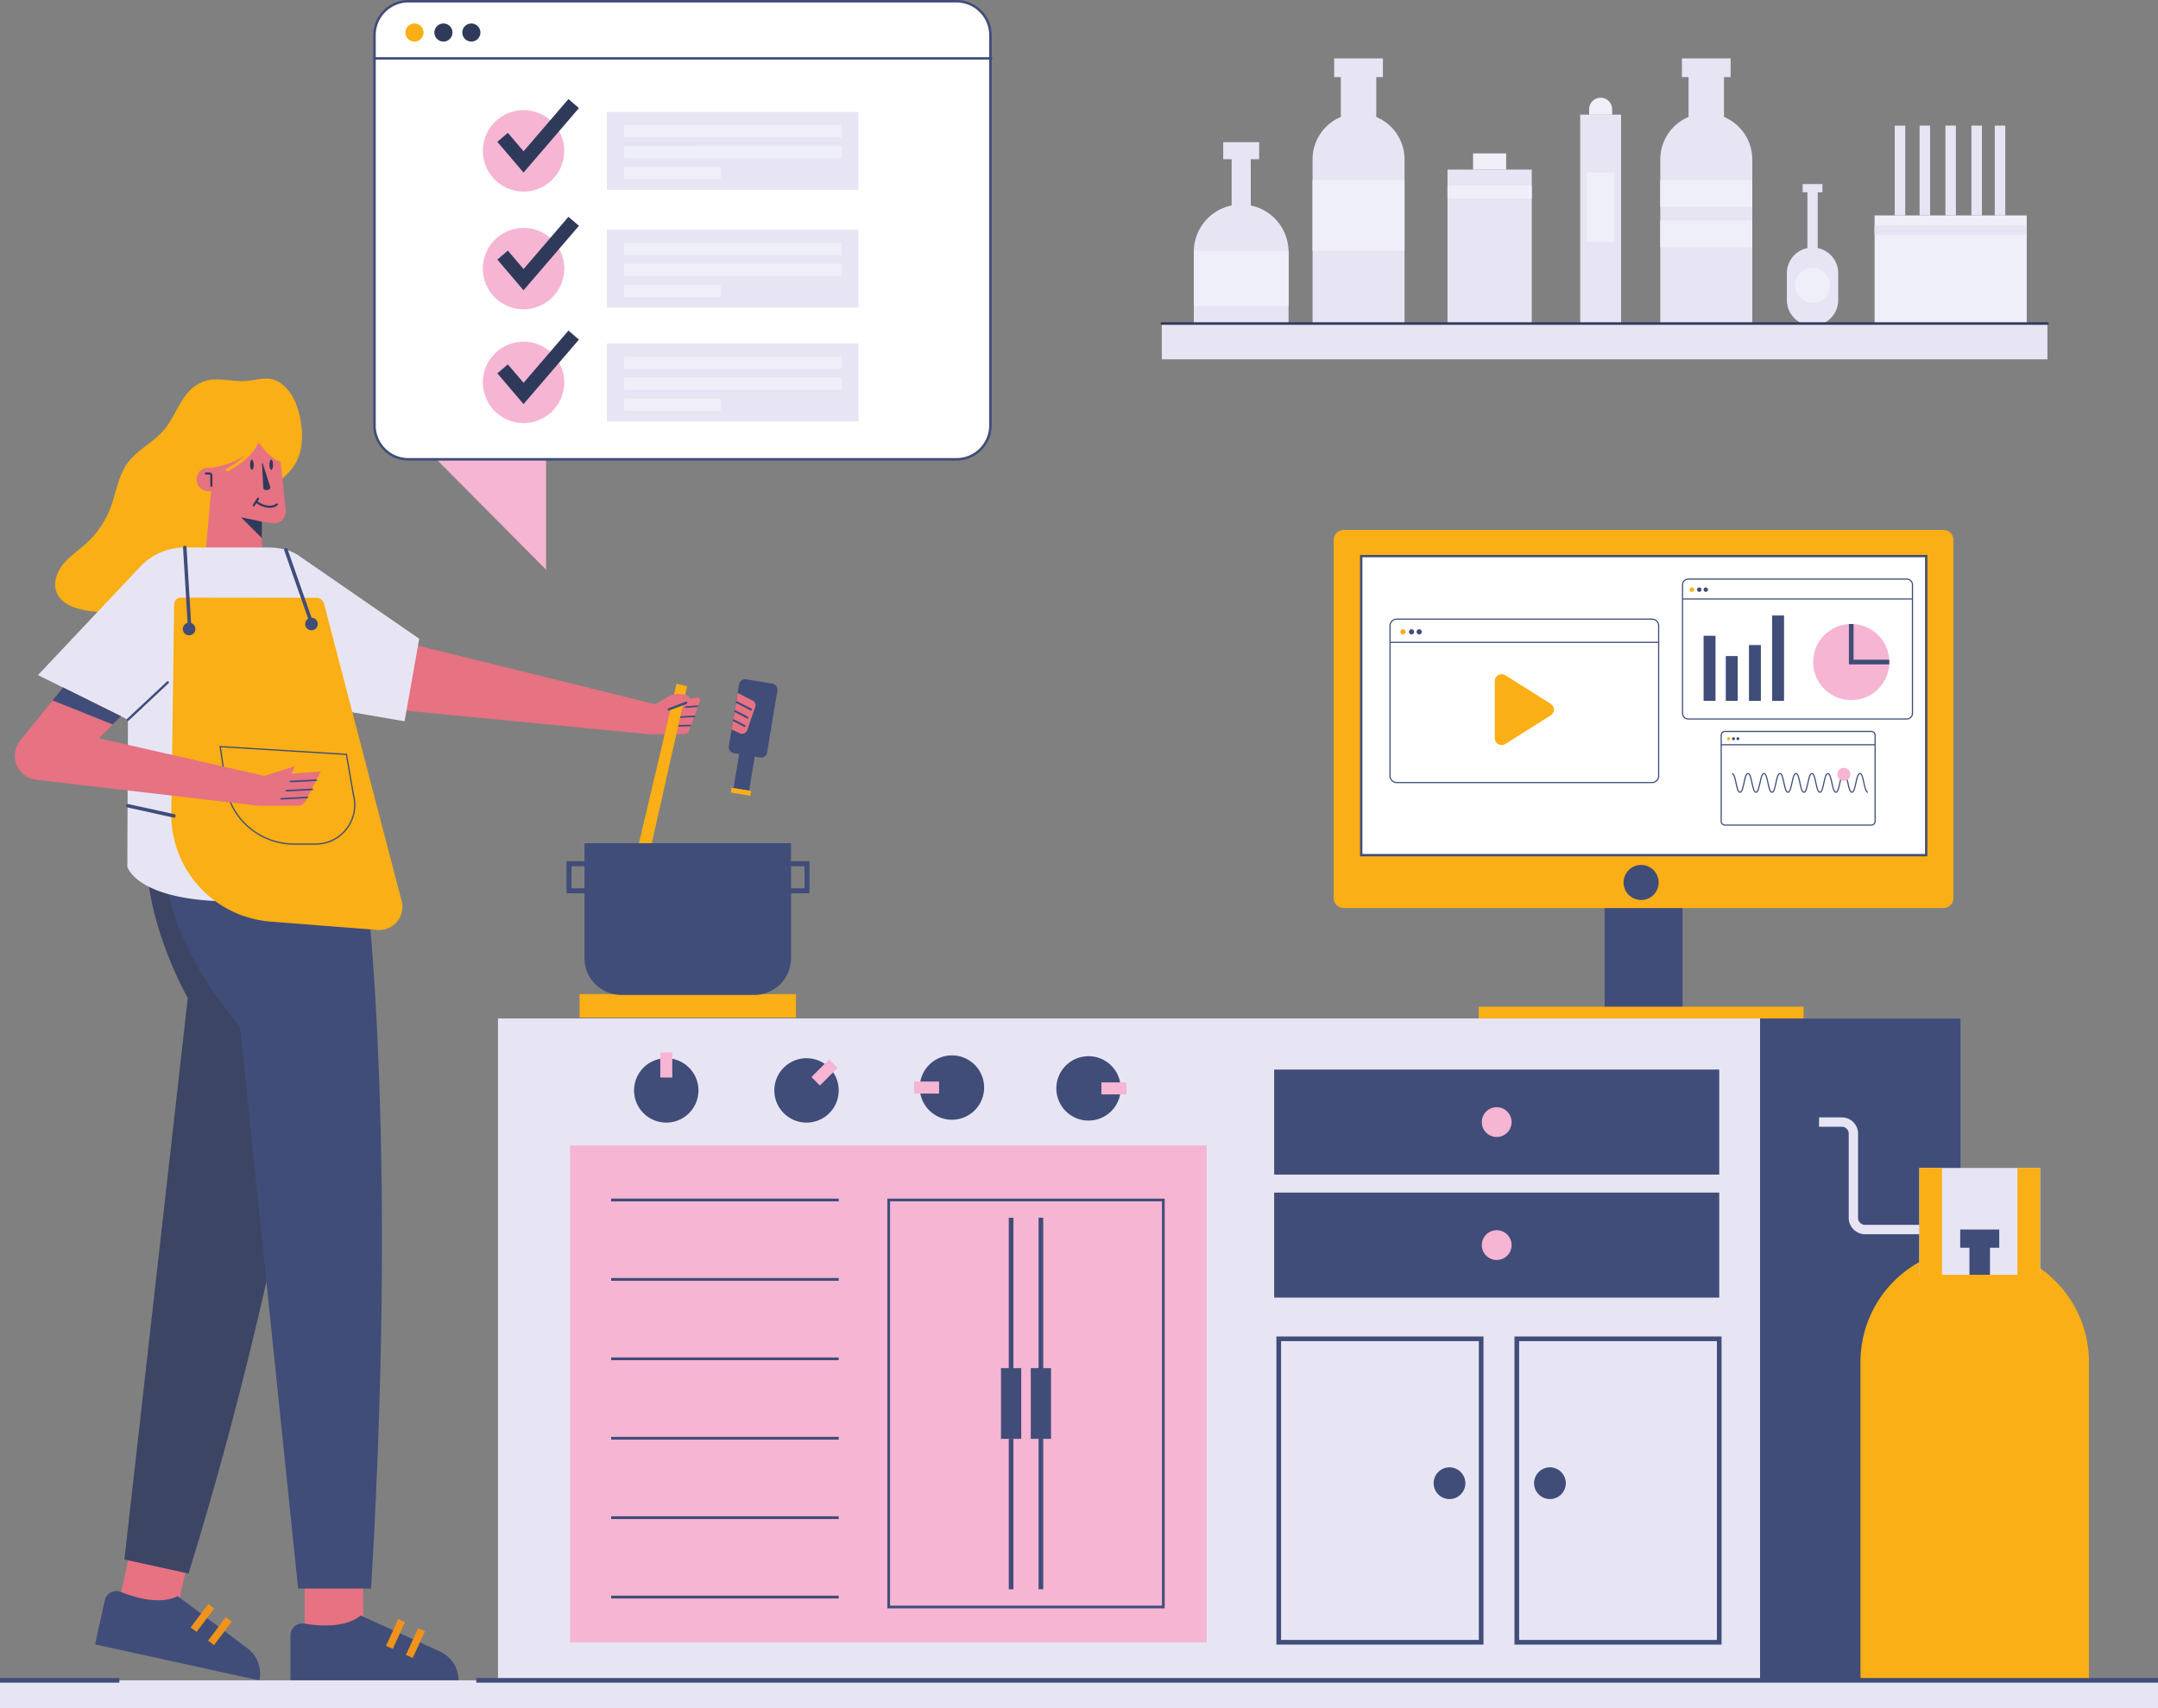 <svg id="lidt-mad-ik1" xmlns="http://www.w3.org/2000/svg" width="559.392" height="442.814" viewBox="0 0 559.392 442.814">
  <rect x="0" y="0" width="559.392" height="442.814" fill="#808080" stroke="none"/>
  <path id="Path_500" data-name="Path 500" d="M435.336-26.078V-38.065h2.179V-42.49H428.2v4.425h2.176v11.987a12.282,12.282,0,0,0-9.8,12.028V5.021h24.557V-14.05a12.284,12.284,0,0,0-9.8-12.028Z" transform="translate(-111.118 79.344)" fill="#e7e5f4"/>
  <path id="Path_501" data-name="Path 501" d="M445.137,60.646H420.58V46.35h24.557Z" transform="translate(-111.118 18.647)" fill="#efeff9"/>
  <path id="Path_502" data-name="Path 502" d="M534.254-95.85v-10.333h1.723v-4.847H523.344v4.847h1.723V-95.85a11.921,11.921,0,0,0-7.327,11V-41.8h23.841V-84.848a11.923,11.923,0,0,0-7.327-11Z" transform="translate(-177.5 126.172)" fill="#e7e5f4"/>
  <path id="Path_503" data-name="Path 503" d="M541.581,6.9H517.74V-11.39h23.841Z" transform="translate(-177.5 58.096)" fill="#efeff9"/>
  <path id="Path_504" data-name="Path 504" d="M818.8-95.85v-10.333h1.723v-4.847H807.894v4.847h1.72V-95.85a11.923,11.923,0,0,0-7.324,11V-41.8h23.841V-84.848a11.923,11.923,0,0,0-7.327-11Z" transform="translate(-371.91 126.172)" fill="#e7e5f4"/>
  <path id="Path_505" data-name="Path 505" d="M826.131-4.437H802.29V-11.39h23.841Z" transform="translate(-371.91 58.096)" fill="#efeff9"/>
  <path id="Path_506" data-name="Path 506" d="M826.131,28.48H802.29V21.53h23.841Z" transform="translate(-371.91 35.604)" fill="#efeff9"/>
  <path id="Path_507" data-name="Path 507" d="M650,20.359H628.16v-40.4H650Z" transform="translate(-252.941 64.006)" fill="#e7e5f4"/>
  <path id="Path_508" data-name="Path 508" d="M657.665-29.086H649.09V-33.28h8.575Z" transform="translate(-267.24 73.052)" fill="#efeff9"/>
  <path id="Path_509" data-name="Path 509" d="M650-3.5H628.16V-6.84H650Z" transform="translate(-252.941 54.987)" fill="#efeff9"/>
  <path id="Path_510" data-name="Path 510" d="M747.333-10.379h-10.6V-65.03h10.6Z" transform="translate(-327.118 94.744)" fill="#e7e5f4"/>
  <path id="Path_511" data-name="Path 511" d="M749.352.179H742.24V-17.76h7.112Z" transform="translate(-330.882 62.448)" fill="#efeff9"/>
  <path id="Path_512" data-name="Path 512" d="M750.011-74.465H744.04v-1.391a2.986,2.986,0,0,1,2.987-2.984h0a2.985,2.985,0,0,1,2.984,2.984v1.391Z" transform="translate(-332.112 104.179)" fill="#efeff9"/>
  <path id="Path_513" data-name="Path 513" d="M913.842,8.4V-6.064h1.229V-8.19h-5.125v2.126h1.229V8.4a6.661,6.661,0,0,0-5.325,6.526v6.96a6.659,6.659,0,0,0,13.318,0v-6.96A6.662,6.662,0,0,0,913.842,8.4Z" transform="translate(-442.664 55.91)" fill="#e7e5f4"/>
  <path id="Path_514" data-name="Path 514" d="M917.141,69.452h0a4.513,4.513,0,0,1-4.511-4.511h0a4.513,4.513,0,0,1,4.511-4.511h0a4.511,4.511,0,0,1,4.511,4.511h0a4.511,4.511,0,0,1-4.511,4.511Z" transform="translate(-447.296 9.027)" fill="#efeff9"/>
  <path id="Path_515" data-name="Path 515" d="M1017.072,45.993H977.63V17.48h39.442Z" transform="translate(-491.706 38.372)" fill="#efeff9"/>
  <path id="Path_516" data-name="Path 516" d="M996.864-32.757H994.14V-56.05h2.724Z" transform="translate(-502.986 88.609)" fill="#e7e5f4"/>
  <path id="Path_517" data-name="Path 517" d="M1017.181-32.757h-2.721V-56.05h2.721Z" transform="translate(-516.869 88.609)" fill="#e7e5f4"/>
  <path id="Path_518" data-name="Path 518" d="M1038.311-32.757h-2.721V-56.05h2.721Z" transform="translate(-531.305 88.609)" fill="#e7e5f4"/>
  <path id="Path_519" data-name="Path 519" d="M1059.591-32.757h-2.721V-56.05h2.721Z" transform="translate(-545.844 88.609)" fill="#e7e5f4"/>
  <path id="Path_520" data-name="Path 520" d="M1078.7-32.757h-2.721V-56.05h2.721Z" transform="translate(-558.9 88.609)" fill="#e7e5f4"/>
  <path id="Path_521" data-name="Path 521" d="M1017.072,27.993H977.63V25.62h39.442Z" transform="translate(-491.706 32.81)" fill="#e7e5f4"/>
  <path id="Path_522" data-name="Path 522" d="M623.94,115.232H394.37V105.96H623.94Z" transform="translate(-93.211 -22.08)" fill="#e7e5f4"/>
  <path id="Path_523" data-name="Path 523" d="M623.243,105.586H393.673a.323.323,0,1,1,0-.646h229.57a.323.323,0,0,1,0,.646Z" transform="translate(-92.514 -21.383)" fill="#2f3a5b"/>
  <path id="Path_524" data-name="Path 524" d="M776.921,595.815h-20.2V559.24h20.2Z" transform="translate(-340.776 -331.77)" fill="#404d79"/>
  <path id="Path_525" data-name="Path 525" d="M693.124,372.9H537.645a2.575,2.575,0,0,1-2.575-2.575v-92.88a2.575,2.575,0,0,1,2.575-2.575H693.124a2.575,2.575,0,0,1,2.575,2.575v92.88a2.575,2.575,0,0,1-2.575,2.575Z" transform="translate(-189.34 -137.483)" fill="#f9af15"/>
  <path id="Path_526" data-name="Path 526" d="M704,373.826H557.55V296.3H704Z" transform="translate(-204.698 -152.124)" fill="#fff"/>
  <path id="Path_527" data-name="Path 527" d="M557.2,372.872H703.044V295.955H557.2v76.917Zm146.454.608H556.59V295.35H703.649v78.131Z" transform="translate(-204.043 -151.475)" fill="#404d79"/>
  <path id="Path_528" data-name="Path 528" d="M840.8,378.362H837.71V361.49H840.8Z" transform="translate(-396.109 -196.663)" fill="#404d79"/>
  <path id="Path_529" data-name="Path 529" d="M858.972,389.7H855.88V378.08h3.092Z" transform="translate(-408.524 -207.998)" fill="#404d79"/>
  <path id="Path_530" data-name="Path 530" d="M877.922,383.547H874.83V369.08h3.092Z" transform="translate(-421.471 -201.849)" fill="#404d79"/>
  <path id="Path_531" data-name="Path 531" d="M896.872,367.02H893.78V344.89h3.092Z" transform="translate(-434.418 -185.322)" fill="#404d79"/>
  <path id="Path_532" data-name="Path 532" d="M821.638,314.931a1.329,1.329,0,0,0-1.327,1.327v33.313a1.329,1.329,0,0,0,1.327,1.327h56.647a1.329,1.329,0,0,0,1.327-1.327V316.258a1.329,1.329,0,0,0-1.327-1.327ZM878.285,351.2H821.638a1.63,1.63,0,0,1-1.628-1.631V316.258a1.628,1.628,0,0,1,1.628-1.628h56.647a1.632,1.632,0,0,1,1.631,1.628v33.313a1.633,1.633,0,0,1-1.631,1.631Z" transform="translate(-384.017 -164.648)" fill="#404d79"/>
  <path id="Path_533" data-name="Path 533" d="M880.092,331.191h-59.6v-.3h59.6Z" transform="translate(-384.344 -175.757)" fill="#404d79"/>
  <path id="Path_534" data-name="Path 534" d="M827.49,322.523a.575.575,0,1,1-.573-.573.573.573,0,0,1,.573.573Z" transform="translate(-388.341 -169.649)" fill="#f9af15"/>
  <path id="Path_535" data-name="Path 535" d="M833.49,322.523a.575.575,0,1,1-.577-.573.576.576,0,0,1,.577.573Z" transform="translate(-392.441 -169.649)" fill="#404d79"/>
  <path id="Path_536" data-name="Path 536" d="M838.857,322.523a.573.573,0,1,1-.573-.573.573.573,0,0,1,.573.573Z" transform="translate(-396.109 -169.649)" fill="#404d79"/>
  <path id="Path_537" data-name="Path 537" d="M947.122,361.725a9.866,9.866,0,1,1-9.868-9.865,9.869,9.869,0,0,1,9.868,9.865Z" transform="translate(-457.381 -190.084)" fill="#f5b5d3"/>
  <path id="Path_538" data-name="Path 538" d="M967.093,362.323H956.62V351.85h1.21v9.263h9.263Z" transform="translate(-477.351 -190.077)" fill="#404d79"/>
  <path id="Path_539" data-name="Path 539" d="M649.028,390.242H582.85a1.728,1.728,0,0,1-1.73-1.73V349.6a1.727,1.727,0,0,1,1.73-1.726h66.178a1.726,1.726,0,0,1,1.727,1.726v38.92a1.726,1.726,0,0,1-1.727,1.726Z" transform="translate(-220.802 -187.358)" fill="#fff"/>
  <path id="Path_540" data-name="Path 540" d="M582.529,347.691a1.577,1.577,0,0,0-1.578,1.574v38.92a1.578,1.578,0,0,0,1.578,1.578h66.178a1.577,1.577,0,0,0,1.574-1.578V349.269a1.576,1.576,0,0,0-1.574-1.574H582.529Zm66.178,42.372H582.529a1.881,1.881,0,0,1-1.878-1.879V349.269a1.881,1.881,0,0,1,1.878-1.879h66.178a1.881,1.881,0,0,1,1.879,1.879v38.92a1.88,1.88,0,0,1-1.879,1.875Z" transform="translate(-220.481 -187.03)" fill="#404d79"/>
  <line id="Line_25" data-name="Line 25" x2="69.635" transform="translate(360.318 166.528)" fill="#fff"/>
  <path id="Path_541" data-name="Path 541" d="M650.755,366.684H581.12v-.3h69.635Z" transform="translate(-220.802 -200.004)" fill="#404d79"/>
  <path id="Path_542" data-name="Path 542" d="M590.943,356.832a.672.672,0,1,1-.672-.672.672.672,0,0,1,.672.672Z" transform="translate(-226.596 -193.022)" fill="#f9af15"/>
  <path id="Path_543" data-name="Path 543" d="M597.95,356.832a.67.67,0,1,1-.672-.672.672.672,0,0,1,.672.672Z" transform="translate(-231.385 -193.022)" fill="#404d79"/>
  <path id="Path_544" data-name="Path 544" d="M604.223,356.832a.672.672,0,1,1-.672-.672.672.672,0,0,1,.672.672Z" transform="translate(-235.669 -193.022)" fill="#404d79"/>
  <path id="Path_545" data-name="Path 545" d="M666.87,394.713v14.813a1.775,1.775,0,0,0,2.721,1.5l11.759-7.406a1.777,1.777,0,0,0,0-3.006l-11.759-7.4a1.774,1.774,0,0,0-2.721,1.5Z" transform="translate(-279.388 -218.147)" fill="#f9af15"/>
  <path id="Path_546" data-name="Path 546" d="M781.338,553.6a4.544,4.544,0,1,1-4.543-4.546,4.542,4.542,0,0,1,4.543,4.546Z" transform="translate(-351.386 -324.808)" fill="#404d79"/>
  <path id="Path_547" data-name="Path 547" d="M891.024,464.075H853.108a.99.99,0,0,1-.988-.988v-22.3a.99.99,0,0,1,.988-.988h37.915a.99.99,0,0,1,.988.988v22.3a.99.99,0,0,1-.988.988Z" transform="translate(-405.955 -250.166)" fill="#fff"/>
  <path id="Path_548" data-name="Path 548" d="M852.78,439.624a.84.84,0,0,0-.836.836v22.3a.837.837,0,0,0,.836.836H890.7a.837.837,0,0,0,.836-.836v-22.3a.84.84,0,0,0-.836-.836ZM890.7,463.9H852.78a1.142,1.142,0,0,1-1.14-1.14v-22.3a1.144,1.144,0,0,1,1.14-1.14H890.7a1.144,1.144,0,0,1,1.14,1.14v22.3a1.142,1.142,0,0,1-1.14,1.14Z" transform="translate(-405.627 -249.838)" fill="#404d79"/>
  <line id="Line_26" data-name="Line 26" x2="39.892" transform="translate(446.165 193.08)" fill="#fff"/>
  <path id="Path_549" data-name="Path 549" d="M892.012,450.5H852.12v-.3h39.892Z" transform="translate(-405.955 -257.272)" fill="#404d79"/>
  <path id="Path_550" data-name="Path 550" d="M857.75,444.936a.385.385,0,1,1-.386-.386.385.385,0,0,1,.386.386Z" transform="translate(-409.275 -253.411)" fill="#f9af15"/>
  <path id="Path_551" data-name="Path 551" d="M861.76,444.936a.385.385,0,1,1-.386-.386.385.385,0,0,1,.386.386Z" transform="translate(-412.015 -253.411)" fill="#404d79"/>
  <path id="Path_552" data-name="Path 552" d="M865.357,444.936a.383.383,0,1,1-.383-.386.383.383,0,0,1,.383.386Z" transform="translate(-414.474 -253.411)" fill="#404d79"/>
  <path id="Path_553" data-name="Path 553" d="M860.99,474.24c1.036,0,1.036,4.847,2.069,4.847s1.033-4.847,2.069-4.847,1.036,4.847,2.072,4.847,1.033-4.847,2.069-4.847,1.036,4.847,2.072,4.847,1.036-4.847,2.072-4.847,1.036,4.847,2.072,4.847,1.036-4.847,2.072-4.847,1.033,4.847,2.065,4.847,1.036-4.847,2.072-4.847,1.036,4.847,2.069,4.847,1.036-4.847,2.072-4.847,1.039,4.847,2.075,4.847,1.036-4.847,2.072-4.847,1.039,4.847,2.078,4.847,1.039-4.847,2.078-4.847,1.042,4.847,2.081,4.847" transform="translate(-412.015 -273.696)" fill="#fff"/>
  <path id="Path_554" data-name="Path 554" d="M896.216,478.911c-.643,0-.9-1.178-1.188-2.544-.222-1.026-.494-2.3-.893-2.3s-.672,1.277-.89,2.3c-.291,1.365-.545,2.544-1.188,2.544s-.9-1.178-1.188-2.544c-.219-1.026-.494-2.3-.89-2.3s-.668,1.277-.887,2.3c-.291,1.365-.542,2.544-1.185,2.544s-.893-1.178-1.185-2.544c-.219-1.026-.494-2.3-.89-2.3s-.665,1.277-.887,2.3c-.291,1.365-.542,2.544-1.185,2.544s-.89-1.178-1.182-2.544c-.219-1.026-.494-2.3-.887-2.3s-.668,1.277-.887,2.3c-.291,1.365-.545,2.544-1.185,2.544s-.893-1.178-1.182-2.544c-.219-1.026-.491-2.3-.884-2.3s-.668,1.277-.887,2.3c-.291,1.365-.545,2.544-1.185,2.544s-.893-1.178-1.185-2.544c-.222-1.026-.494-2.3-.887-2.3s-.668,1.277-.887,2.3c-.291,1.365-.545,2.544-1.185,2.544s-.893-1.178-1.185-2.544c-.219-1.026-.491-2.3-.887-2.3s-.665,1.277-.884,2.3c-.291,1.365-.545,2.544-1.185,2.544s-.893-1.178-1.185-2.544c-.219-1.026-.491-2.3-.887-2.3s-.665,1.277-.887,2.3c-.291,1.365-.542,2.544-1.182,2.544s-.893-1.178-1.182-2.544c-.222-1.026-.491-2.3-.887-2.3v-.3c.64,0,.893,1.178,1.185,2.544.219,1.026.491,2.3.884,2.3s.665-1.277.884-2.3c.291-1.365.545-2.544,1.185-2.544s.893,1.178,1.185,2.544c.219,1.026.491,2.3.887,2.3s.665-1.277.887-2.3c.288-1.365.542-2.544,1.182-2.544s.893,1.178,1.185,2.544c.219,1.026.491,2.3.887,2.3s.668-1.277.887-2.3c.291-1.365.542-2.544,1.185-2.544s.893,1.178,1.185,2.544c.219,1.026.491,2.3.887,2.3s.665-1.277.887-2.3c.291-1.365.542-2.544,1.185-2.544s.89,1.178,1.182,2.544c.219,1.026.491,2.3.884,2.3s.668-1.277.887-2.3c.291-1.365.545-2.544,1.185-2.544s.893,1.178,1.185,2.544c.219,1.026.491,2.3.884,2.3s.668-1.277.887-2.3c.291-1.365.545-2.544,1.185-2.544s.9,1.178,1.188,2.544c.219,1.026.491,2.3.887,2.3s.668-1.277.887-2.3c.291-1.365.545-2.544,1.185-2.544s.9,1.178,1.188,2.544c.219,1.026.494,2.3.89,2.3s.668-1.277.89-2.3c.291-1.365.545-2.544,1.188-2.544s.9,1.178,1.188,2.544c.222,1.026.494,2.3.893,2.3v.3Z" transform="translate(-412.015 -273.368)" fill="#404d79"/>
  <path id="Path_555" data-name="Path 555" d="M950.575,471.263a1.673,1.673,0,1,1-1.673-1.673,1.676,1.676,0,0,1,1.673,1.673Z" transform="translate(-470.936 -270.519)" fill="#f5b5d3"/>
  <path id="Path_556" data-name="Path 556" d="M737.885,668.121H653.66V665.07h84.225Z" transform="translate(-270.363 -404.075)" fill="#f9af15"/>
  <path id="Path_557" data-name="Path 557" d="M230.377,848H-148.84V674.7H230.377Z" transform="translate(277.921 -410.655)" fill="#e7e5f4"/>
  <path id="Path_558" data-name="Path 558" d="M935.973,848H883.91V674.7h52.063Z" transform="translate(-427.674 -410.655)" fill="#404d79"/>
  <path id="Path_559" data-name="Path 559" d="M-20.772,715.594a8.342,8.342,0,0,1-8.344,8.341,8.342,8.342,0,0,1-8.344-8.341,8.343,8.343,0,0,1,8.344-8.344,8.343,8.343,0,0,1,8.344,8.344Z" transform="translate(201.824 -432.893)" fill="#404d79"/>
  <path id="Path_560" data-name="Path 560" d="M-12.916,709.051H-16.03V702.57h3.114Z" transform="translate(187.183 -429.696)" fill="#f5b5d3"/>
  <path id="Path_561" data-name="Path 561" d="M91.557,721.492a8.344,8.344,0,1,1,0-11.8,8.348,8.348,0,0,1,0,11.8Z" transform="translate(123.409 -432.893)" fill="#404d79"/>
  <path id="Path_562" data-name="Path 562" d="M109.842,714.965l-2.2-2.2,4.584-4.584,2.2,2.2Z" transform="translate(102.689 -433.529)" fill="#f5b5d3"/>
  <path id="Path_563" data-name="Path 563" d="M204.664,704.91a8.342,8.342,0,1,1-8.344,8.344,8.343,8.343,0,0,1,8.344-8.344Z" transform="translate(42.101 -431.295)" fill="#404d79"/>
  <path id="Path_564" data-name="Path 564" d="M198.124,726.33v3.114H191.64V726.33Z" transform="translate(45.299 -445.929)" fill="#f5b5d3"/>
  <path id="Path_565" data-name="Path 565" d="M316.414,722.278a8.344,8.344,0,1,1,8.344-8.344,8.345,8.345,0,0,1-8.344,8.344Z" transform="translate(-34.249 -431.759)" fill="#404d79"/>
  <path id="Path_566" data-name="Path 566" d="M344.96,730.134V727.02h6.484v3.114Z" transform="translate(-59.453 -446.401)" fill="#f5b5d3"/>
  <path id="Path_567" data-name="Path 567" d="M75.145,907.429H-89.9V778.62H75.145Z" transform="translate(237.653 -481.655)" fill="#f5b5d3"/>
  <path id="Path_568" data-name="Path 568" d="M2.761,822.852H-56.23v-.722H2.761Z" transform="translate(214.648 -511.382)" fill="#404d79"/>
  <path id="Path_569" data-name="Path 569" d="M2.761,887.842H-56.23v-.722H2.761Z" transform="translate(214.648 -555.784)" fill="#404d79"/>
  <path id="Path_570" data-name="Path 570" d="M2.761,952.842H-56.23v-.722H2.761Z" transform="translate(214.648 -600.194)" fill="#404d79"/>
  <path id="Path_571" data-name="Path 571" d="M2.761,1017.835H-56.23v-.725H2.761Z" transform="translate(214.648 -644.596)" fill="#404d79"/>
  <path id="Path_572" data-name="Path 572" d="M2.761,1082.832H-56.23v-.722H2.761Z" transform="translate(214.648 -689.005)" fill="#404d79"/>
  <path id="Path_573" data-name="Path 573" d="M2.761,1147.825H-56.23v-.725H2.761Z" transform="translate(214.648 -733.408)" fill="#404d79"/>
  <path id="Path_574" data-name="Path 574" d="M170.48,927.682h70.493V822.86H170.48V927.682Zm71.19.7H169.78V822.16h71.89V928.379Z" transform="translate(60.234 -511.402)" fill="#404d79"/>
  <path id="Path_575" data-name="Path 575" d="M268.019,979.212H262.77V960.88h5.249Z" transform="translate(-3.299 -606.179)" fill="#404d79"/>
  <path id="Path_576" data-name="Path 576" d="M292.406,979.212H287.16V960.88h5.246Z" transform="translate(-19.963 -606.179)" fill="#404d79"/>
  <path id="Path_577" data-name="Path 577" d="M270.36,879.626h-1.21v-41.8h1.21Z" transform="translate(-7.658 -522.108)" fill="#404d79"/>
  <path id="Path_578" data-name="Path 578" d="M270.36,1057.761h-1.21V1018.75h1.21Z" transform="translate(-7.658 -645.717)" fill="#404d79"/>
  <path id="Path_579" data-name="Path 579" d="M294.74,879.576h-1.21v-41.8h1.21Z" transform="translate(-24.315 -522.074)" fill="#404d79"/>
  <path id="Path_580" data-name="Path 580" d="M294.74,1057.711h-1.21V1018.7h1.21Z" transform="translate(-24.315 -645.682)" fill="#404d79"/>
  <path id="Path_581" data-name="Path 581" d="M601.688,743.757H486.32V716.53H601.688Z" transform="translate(-156.033 -439.234)" fill="#404d79"/>
  <path id="Path_582" data-name="Path 582" d="M663.95,751.178a3.86,3.86,0,1,1-3.862-3.858,3.862,3.862,0,0,1,3.862,3.858Z" transform="translate(-272.119 -460.27)" fill="#f5b5d3"/>
  <path id="Path_583" data-name="Path 583" d="M601.688,844.43H486.32V817.2H601.688Z" transform="translate(-156.033 -508.013)" fill="#404d79"/>
  <path id="Path_584" data-name="Path 584" d="M663.95,851.858A3.86,3.86,0,1,1,660.088,848a3.863,3.863,0,0,1,3.862,3.858Z" transform="translate(-272.119 -529.057)" fill="#f5b5d3"/>
  <path id="Path_585" data-name="Path 585" d="M489.357,1013.662h51.268V936.194H489.357v77.468Zm52.475,1.2H488.15V934.99h53.681v79.876Z" transform="translate(-157.283 -588.49)" fill="#404d79"/>
  <path id="Path_586" data-name="Path 586" d="M625.044,1046.226a4.112,4.112,0,1,1-4.112-4.156,4.133,4.133,0,0,1,4.112,4.156Z" transform="translate(-245.193 -661.649)" fill="#404d79"/>
  <path id="Path_587" data-name="Path 587" d="M684.157,1013.662h51.268V936.194H684.157v77.468Zm52.475,1.2H682.95V934.99h53.681v79.876Z" transform="translate(-290.374 -588.49)" fill="#404d79"/>
  <path id="Path_588" data-name="Path 588" d="M707.234,1046.226a4.112,4.112,0,1,1-4.112-4.156,4.133,4.133,0,0,1,4.112,4.156Z" transform="translate(-301.347 -661.649)" fill="#404d79"/>
  <path id="Path_589" data-name="Path 589" d="M1025.312,976.214H966.09V891.973A29.612,29.612,0,0,1,995.7,862.36h0a29.611,29.611,0,0,1,29.609,29.612v84.241Z" transform="translate(-483.821 -538.868)" fill="#f9af15"/>
  <path id="Path_590" data-name="Path 590" d="M1045.564,824.752H1014.25v-27.7h31.314Z" transform="translate(-516.725 -494.247)" fill="#e7e5f4"/>
  <path id="Path_591" data-name="Path 591" d="M1020.133,826.07h-5.883V797.05h5.883Z" transform="translate(-516.725 -494.247)" fill="#f9af15"/>
  <path id="Path_592" data-name="Path 592" d="M1100.413,826.07h-5.883V797.05h5.883Z" transform="translate(-571.574 -494.247)" fill="#f9af15"/>
  <path id="Path_593" data-name="Path 593" d="M1057.824,847.45H1047.7v4.723h2.392v7.013h5.328v-7.013h2.4Z" transform="translate(-539.579 -528.681)" fill="#404d79"/>
  <path id="Path_594" data-name="Path 594" d="M958.2,785.964H944.146a4.256,4.256,0,0,1-4.251-4.251V759.881a1.781,1.781,0,0,0-1.777-1.777H932.21V755.68h5.908a4.206,4.206,0,0,1,4.2,4.2v21.832a1.831,1.831,0,0,0,1.828,1.828H958.2v2.423Z" transform="translate(-460.674 -465.982)" fill="#e7e5f4"/>
  <path id="Path_595" data-name="Path 595" d="M-25.982,660.851H-82.09v-6.1h56.108Z" transform="translate(232.317 -397.024)" fill="#f9af15"/>
  <path id="Path_596" data-name="Path 596" d="M-31.041,542.979h-3.5v-5.74h3.5v5.74Zm-60.41,0v-5.74h3.367v5.74Zm61.7-7.029h-4.793V531.28H-88.083v4.669H-92.74v8.319h4.657V561.08a9.531,9.531,0,0,0,9.532,9.532h34.478a9.531,9.531,0,0,0,9.532-9.532V544.268h4.79v-8.319Z" transform="translate(239.593 -312.667)" fill="#404d79"/>
  <path id="Path_597" data-name="Path 597" d="M-170.577,217.09V245.7L-198.9,217.188Z" transform="translate(312.123 -98.006)" fill="#f5b5d3"/>
  <path id="Path_598" data-name="Path 598" d="M-99.007-39.063H-241.086a8.794,8.794,0,0,1-8.794-8.794V-149.036a8.794,8.794,0,0,1,8.794-8.794H-99.007a8.794,8.794,0,0,1,8.794,8.794V-47.857a8.794,8.794,0,0,1-8.794,8.794Z" transform="translate(346.954 158.147)" fill="#fff"/>
  <path id="Path_599" data-name="Path 599" d="M-241.776-158.19a8.48,8.48,0,0,0-8.471,8.471V-48.54a8.482,8.482,0,0,0,8.471,8.471H-99.7a8.482,8.482,0,0,0,8.471-8.471V-149.719A8.48,8.48,0,0,0-99.7-158.19ZM-99.7-39.423H-241.776a9.124,9.124,0,0,1-9.114-9.114V-149.716a9.124,9.124,0,0,1,9.114-9.114H-99.7a9.124,9.124,0,0,1,9.114,9.114V-48.537A9.124,9.124,0,0,1-99.7-39.423Z" transform="translate(347.644 158.83)" fill="#404d79"/>
  <line id="Line_27" data-name="Line 27" x2="160.11" transform="translate(97.074 15.139)" fill="#fff"/>
  <path id="Path_600" data-name="Path 600" d="M-89.77-111.407H-249.88v-.643H-89.77Z" transform="translate(346.954 126.869)" fill="#404d79"/>
  <path id="Path_601" data-name="Path 601" d="M-219.852-137.256a2.345,2.345,0,0,1-2.344,2.344,2.343,2.343,0,0,1-2.344-2.344A2.343,2.343,0,0,1-222.2-139.6a2.343,2.343,0,0,1,2.344,2.344Z" transform="translate(329.641 145.692)" fill="#f9af15"/>
  <path id="Path_602" data-name="Path 602" d="M-196.172-137.256a2.345,2.345,0,0,1-2.344,2.344,2.343,2.343,0,0,1-2.344-2.344,2.343,2.343,0,0,1,2.344-2.344,2.343,2.343,0,0,1,2.344,2.344Z" transform="translate(313.463 145.692)" fill="#2f3a5b"/>
  <path id="Path_603" data-name="Path 603" d="M-173.322-137.256a2.345,2.345,0,0,1-2.344,2.344,2.343,2.343,0,0,1-2.344-2.344,2.343,2.343,0,0,1,2.344-2.344,2.343,2.343,0,0,1,2.344,2.344Z" transform="translate(297.851 145.692)" fill="#2f3a5b"/>
  <path id="Path_604" data-name="Path 604" d="M5.5-47.038H-59.72V-67.23H5.5Z" transform="translate(217.033 96.247)" fill="#e7e5f4"/>
  <path id="Path_605" data-name="Path 605" d="M10.689-53.29H-45.72v-3.18H10.689Z" transform="translate(207.468 88.896)" fill="#efeff9"/>
  <path id="Path_606" data-name="Path 606" d="M10.689-36.16H-45.72v-3.18H10.689Z" transform="translate(207.468 77.192)" fill="#efeff9"/>
  <path id="Path_607" data-name="Path 607" d="M-20.682-19.026H-45.72V-22.21h25.038Z" transform="translate(207.468 65.488)" fill="#efeff9"/>
  <path id="Path_608" data-name="Path 608" d="M-140.1-58.1a10.544,10.544,0,0,1-10.546,10.546A10.544,10.544,0,0,1-161.19-58.1,10.544,10.544,0,0,1-150.644-68.65,10.546,10.546,0,0,1-140.1-58.1Z" transform="translate(286.359 97.217)" fill="#f5b5d3"/>
  <path id="Path_609" data-name="Path 609" d="M-142.558-58.7l-6.792-7.97L-146.623-69l4.074,4.78L-130.92-77.76l2.721,2.338Z" transform="translate(278.27 103.441)" fill="#2f3a5b"/>
  <path id="Path_610" data-name="Path 610" d="M5.5,49.328H-59.72V29.14H5.5Z" transform="translate(217.033 30.405)" fill="#e7e5f4"/>
  <path id="Path_611" data-name="Path 611" d="M10.689,43.074H-45.72V39.89H10.689Z" transform="translate(207.468 23.06)" fill="#efeff9"/>
  <path id="Path_612" data-name="Path 612" d="M10.689,60.21H-45.72V57.03H10.689Z" transform="translate(207.468 11.35)" fill="#efeff9"/>
  <path id="Path_613" data-name="Path 613" d="M-20.682,77.34H-45.72V74.16h25.038Z" transform="translate(207.468 -0.354)" fill="#efeff9"/>
  <path id="Path_614" data-name="Path 614" d="M-140.1,38.266a10.544,10.544,0,0,1-10.546,10.546A10.544,10.544,0,0,1-161.19,38.266,10.544,10.544,0,0,1-150.644,27.72,10.544,10.544,0,0,1-140.1,38.266Z" transform="translate(286.359 31.375)" fill="#f5b5d3"/>
  <path id="Path_615" data-name="Path 615" d="M-142.558,37.664-149.35,29.7l2.727-2.325,4.074,4.78L-130.92,18.61l2.721,2.335Z" transform="translate(278.27 37.599)" fill="#2f3a5b"/>
  <path id="Path_616" data-name="Path 616" d="M5.5,142.448H-59.72V122.26H5.5Z" transform="translate(217.033 -33.216)" fill="#e7e5f4"/>
  <path id="Path_617" data-name="Path 617" d="M10.689,136.194H-45.72V133.01H10.689Z" transform="translate(207.468 -40.561)" fill="#efeff9"/>
  <path id="Path_618" data-name="Path 618" d="M10.689,153.324H-45.72V150.14H10.689Z" transform="translate(207.468 -52.264)" fill="#efeff9"/>
  <path id="Path_619" data-name="Path 619" d="M-20.682,170.454H-45.72V167.27h25.038Z" transform="translate(207.468 -63.968)" fill="#efeff9"/>
  <path id="Path_620" data-name="Path 620" d="M-140.1,131.376a10.544,10.544,0,0,1-10.546,10.546,10.544,10.544,0,0,1-10.546-10.546,10.544,10.544,0,0,1,10.546-10.546A10.548,10.548,0,0,1-140.1,131.376Z" transform="translate(286.359 -32.239)" fill="#f5b5d3"/>
  <path id="Path_621" data-name="Path 621" d="M-142.558,130.784l-6.792-7.97,2.727-2.325,4.074,4.78,11.629-13.539,2.721,2.335Z" transform="translate(278.27 -26.022)" fill="#2f3a5b"/>
  <path id="Path_622" data-name="Path 622" d="M-459.55,1115.7l14.8,3.241,4.007-18.307-14.8-3.241Z" transform="translate(490.205 -699.445)" fill="#e67282"/>
  <path id="Path_623" data-name="Path 623" d="M-471.827,1143.569c3.843,1.536,10.213,3.377,14.746,1.08L-439,1158.166a8.2,8.2,0,0,1,3.1,8.322h0l-42.569-9.317,2.5-11.417a3.067,3.067,0,0,1,4.143-2.186Z" transform="translate(503.131 -730.843)" fill="#404d79"/>
  <path id="Path_624" data-name="Path 624" d="M-396.964,500.159s-11.179,96.485-40.947,191.9l-16.609-3.633,16.431-145.592s-17.717-30.528-7.672-53.355l48.8,10.679Z" transform="translate(486.768 -284.109)" fill="#3c4564"/>
  <path id="Path_625" data-name="Path 625" d="M-306.98,1140.868h15.152V1122.13H-306.98Z" transform="translate(385.966 -716.348)" fill="#e67282"/>
  <path id="Path_626" data-name="Path 626" d="M-315.08,1165.437c4.083.681,10.7,1.118,14.635-2.1l20.553,9.342a8.2,8.2,0,0,1,4.809,7.466H-318.66v-11.689a3.071,3.071,0,0,1,3.58-3.022Z" transform="translate(393.946 -744.503)" fill="#404d79"/>
  <path id="Path_627" data-name="Path 627" d="M-371.11,521.86s10.688,65.763,2.94,196.22h-18.915l-15.072-145.738s-23.834-26.033-18.9-50.482Z" transform="translate(464.366 -306.231)" fill="#404d79"/>
  <path id="Path_628" data-name="Path 628" d="M-384.524,1171.938l-1.546-1.169,4.59-6.079,1.546,1.169Z" transform="translate(440.002 -745.426)" fill="#f1921a"/>
  <path id="Path_629" data-name="Path 629" d="M-398.814,1161.148l-1.546-1.169,4.59-6.079,1.546,1.169Z" transform="translate(449.765 -738.054)" fill="#f1921a"/>
  <path id="Path_630" data-name="Path 630" d="M-222.379,1181.422l-1.761-.8,3.165-6.928,1.761.8Z" transform="translate(329.368 -751.575)" fill="#f1921a"/>
  <path id="Path_631" data-name="Path 631" d="M-238.666,1173.983l-1.764-.8,3.165-6.928,1.761.8Z" transform="translate(340.498 -746.492)" fill="#f1921a"/>
  <path id="Path_632" data-name="Path 632" d="M-474.795,152.851c-3.9,2.686-5.122,7.862-8.182,11.471-2.772,3.269-6.972,5.151-9.478,8.629-2.385,3.314-2.889,7.577-4.321,11.4a24.288,24.288,0,0,1-6.307,9.345c-1.936,1.774-4.166,3.237-5.857,5.243s-2.8,4.787-1.936,7.267c1.216,3.507,5.509,4.7,9.193,5.132a81.462,81.462,0,0,0,18.468.048c4.058-.453,8.35-1.343,11.249-4.216,3.009-2.984,3.906-7.482,6.32-10.967,1.7-2.458,4.14-4.378,5.607-6.985,1.251-2.227,1.72-4.831,3.019-7.033,2.043-3.459,5.9-5.534,8-8.965,2.024-3.31,2.135-7.467,1.479-11.29-.573-3.339-1.78-6.728-4.286-9.009-3.538-3.228-6.361-1.445-10.257-1.283-4.549.2-8.477-1.7-12.709,1.213Z" transform="translate(525.476 -52.853)" fill="#f9af15"/>
  <path id="Path_633" data-name="Path 633" d="M-372.325,217.046l-1.926-17.863a1.661,1.661,0,0,0-1.65-1.483h-9.722a5.819,5.819,0,0,0-5.819,5.819v2.626a3.1,3.1,0,0,0-.944-.149,3.053,3.053,0,0,0-3.054,3.054,3.051,3.051,0,0,0,3.054,3.054,2.955,2.955,0,0,0,.716-.089l-2.018,22.314h15.164V219.995l2.661.412a3.1,3.1,0,0,0,3.535-2.594,2.824,2.824,0,0,0,0-.767Z" transform="translate(446.404 -84.759)" fill="#e67282"/>
  <path id="Path_634" data-name="Path 634" d="M-335.84,218.61c0,.735.209,1.33.469,1.33s.469-.6.469-1.33-.209-1.33-.469-1.33-.469.6-.469,1.33Z" transform="translate(405.684 -98.136)" fill="#2f3a5b"/>
  <path id="Path_635" data-name="Path 635" d="M-351.67,218.61c0,.735.209,1.33.469,1.33s.469-.6.469-1.33-.209-1.33-.469-1.33-.469.6-.469,1.33Z" transform="translate(416.499 -98.136)" fill="#2f3a5b"/>
  <path id="Path_636" data-name="Path 636" d="M-341.727,220.371l1.907,5.943a.7.7,0,0,1-.668.915h-.542a.55.55,0,0,1-.551-.523l-.339-6.3a.1.1,0,0,1,.193-.032Z" transform="translate(409.838 -100.201)" fill="#2f3a5b"/>
  <path id="Path_637" data-name="Path 637" d="M-343.082,250.009a.274.274,0,0,0-.383-.022c-.07.06-1.739,1.47-4.844-.58l.377-.58a.267.267,0,0,0-.079-.374.267.267,0,0,0-.374.079l-1.131,1.736a.267.267,0,0,0,.079.374.282.282,0,0,0,.149.044.276.276,0,0,0,.228-.124l.459-.706a6.268,6.268,0,0,0,3.415,1.2,3.221,3.221,0,0,0,2.084-.668.273.273,0,0,0,.019-.38Z" transform="translate(415.058 -119.404)" fill="#2f3a5b"/>
  <path id="Path_638" data-name="Path 638" d="M-353.693,265.637-359.1,264.5l5.407,5.4Z" transform="translate(421.575 -130.398)" fill="#2f3a5b"/>
  <path id="Path_639" data-name="Path 639" d="M-387.018,231.565a.272.272,0,0,1-.272-.269v-2.677a.249.249,0,0,0-.25-.25h-.9a.272.272,0,0,1-.272-.269.27.27,0,0,1,.272-.269h.9a.792.792,0,0,1,.792.792V231.3a.264.264,0,0,1-.269.266Z" transform="translate(441.805 -105.344)" fill="#2f3a5b"/>
  <path id="Path_640" data-name="Path 640" d="M-371.754,181.593a9.7,9.7,0,0,0-2.7-2.889,8.577,8.577,0,0,0-2.357-1.419,3.449,3.449,0,0,0-2.686.067,4.653,4.653,0,0,0-1.758,1.923,3.528,3.528,0,0,0-.71,2.382c.022.117.051.234.076.352-13.808-2.309-15.459,5.75-15.459,5.75l4.6,4.124a21.476,21.476,0,0,0,8.683-3.263,22.229,22.229,0,0,1-4.859,3.472.407.407,0,0,0-.162.551.4.4,0,0,0,.358.212.383.383,0,0,0,.193-.051c4.948-2.7,7.01-5.528,7.866-7.52a14.266,14.266,0,0,0,1.3,1.723,13.132,13.132,0,0,0,2.6,2.461,5.921,5.921,0,0,0,3.361,1.1,1.941,1.941,0,0,0,1.337-.443,2.026,2.026,0,0,0,.4-.608,8.505,8.505,0,0,0,.646-2.75,8.994,8.994,0,0,0-.732-5.173Z" transform="translate(447.708 -70.647)" fill="#f9af15"/>
  <path id="Path_641" data-name="Path 641" d="M-149.47,382.942l-2.87.462-.814-.462c-.228-.13-.459-.279-.694-.418l-.019-.013h0a2.735,2.735,0,0,0-.995-.386,3.259,3.259,0,0,0-1.875.532c-1.188.634-2.328,1.346-3.491,2.021l0,.016-61.718-15.243-3.307,16.862,63.872,6.2.013-.06,8.743-.029a1.107,1.107,0,0,0,1.03-.719l2.927-7.834a.7.7,0,0,0-.8-.931Z" transform="translate(330.133 -202.102)" fill="#e67282"/>
  <path id="Path_642" data-name="Path 642" d="M4.183,419.083a.2.2,0,0,1-.1-.158.207.207,0,0,1,.193-.225l3.063-.241a.211.211,0,0,1,.225.193.209.209,0,0,1-.193.225l-3.063.241a.206.206,0,0,1-.13-.035Z" transform="translate(173.438 -235.585)" fill="#404d79"/>
  <path id="Path_643" data-name="Path 643" d="M-.416,427.361a.214.214,0,0,1-.1-.168.209.209,0,0,1,.2-.219L3.4,426.8a.211.211,0,0,1,.019.421l-3.706.171a.206.206,0,0,1-.124-.032Z" transform="translate(176.58 -241.284)" fill="#404d79"/>
  <path id="Path_644" data-name="Path 644" d="M-4.745,434.781a.208.208,0,0,1-.1-.171.21.21,0,0,1,.206-.215l4.058-.1a.207.207,0,0,1,.212.206.209.209,0,0,1-.206.212l-4.058.1a.249.249,0,0,1-.117-.032Z" transform="translate(179.538 -246.408)" fill="#404d79"/>
  <path id="Path_645" data-name="Path 645" d="M-30.144,442.12l-3.326-.016,9.741-41.324,2.762.621Z" transform="translate(199.098 -223.507)" fill="#f9af15"/>
  <path id="Path_646" data-name="Path 646" d="M-11.748,409.462a1.512,1.512,0,0,1,.421-.146c.786-.143,3.355-.472,4.254,1.058l-.589.9-4.539,1.79a1.5,1.5,0,0,1-2.021-1.125h0a1.5,1.5,0,0,1,.779-1.6l1.695-.884Z" transform="translate(185.965 -229.25)" fill="#e67282"/>
  <path id="Path_647" data-name="Path 647" d="M-9.7,417.7a.3.3,0,0,1-.282-.2.3.3,0,0,1,.174-.39l4.5-1.714a.3.3,0,0,1,.39.177.3.3,0,0,1-.174.39l-4.5,1.711a.253.253,0,0,1-.108.022Z" transform="translate(183.066 -233.479)" fill="#404d79"/>
  <path id="Path_648" data-name="Path 648" d="M-426.435,312.9l-30.385-20.961,0,.025c-2.281-1.863-5.173-2.721-9.025-2.721H-487.2a15.869,15.869,0,0,0-11.55,4.964l0,0-26.514,28.114,23.325,11.575-.162,38.08s2.5,9.922,31.478,8.987,34.757-15.415,34.757-15.415l-8-33.594,13.634,2.347,3.8-21.4Z" transform="translate(535.106 -147.301)" fill="#e7e5f4"/>
  <path id="Path_649" data-name="Path 649" d="M-413.732,330.28l35.166.048a2.04,2.04,0,0,1,1.974,1.527l20.116,77.088a5.993,5.993,0,0,1-6.266,7.489l-27.709-2.157A27.924,27.924,0,0,1-416.2,387.237l.76-55.275a1.709,1.709,0,0,1,1.707-1.682Z" transform="translate(460.587 -175.34)" fill="#f9af15"/>
  <path id="Path_650" data-name="Path 650" d="M-404.866,308.877a.454.454,0,0,1-.453-.428l-1.213-20.169a.454.454,0,0,1,.428-.481.456.456,0,0,1,.481.428l1.213,20.169a.454.454,0,0,1-.424.482Z" transform="translate(453.982 -146.315)" fill="#404d79"/>
  <path id="Path_651" data-name="Path 651" d="M-403.464,352.458a1.628,1.628,0,0,1-1.628,1.628,1.628,1.628,0,0,1-1.628-1.628,1.628,1.628,0,0,1,1.628-1.628,1.626,1.626,0,0,1,1.628,1.628Z" transform="translate(454.11 -189.38)" fill="#404d79"/>
  <path id="Path_652" data-name="Path 652" d="M-316.737,309.49a.452.452,0,0,1-.428-.3l-6.63-18.921a.455.455,0,0,1,.279-.58.455.455,0,0,1,.58.279l6.63,18.921a.455.455,0,0,1-.279.58.511.511,0,0,1-.152.025Z" transform="translate(397.472 -147.587)" fill="#404d79"/>
  <path id="Path_653" data-name="Path 653" d="M-303.344,348.358a1.628,1.628,0,0,1-1.628,1.628,1.628,1.628,0,0,1-1.628-1.628,1.628,1.628,0,0,1,1.628-1.628,1.628,1.628,0,0,1,1.628,1.628Z" transform="translate(385.706 -186.579)" fill="#404d79"/>
  <path id="Path_654" data-name="Path 654" d="M-440.673,502.72a.517.517,0,0,1-.1-.01l-11.927-2.626a.454.454,0,0,1-.345-.542.456.456,0,0,1,.542-.345l11.927,2.623a.456.456,0,0,1,.345.542.456.456,0,0,1-.444.358Z" transform="translate(485.766 -290.74)" fill="#404d79"/>
  <path id="Path_655" data-name="Path 655" d="M-376.373,452.005l1.764,11.8a17.864,17.864,0,0,0,17.2,13.134h5.575a9.92,9.92,0,0,0,7.881-3.855,9.925,9.925,0,0,0,1.8-8.588l-1.815-10.489-32.4-2Zm24.541,25.257h-5.575a18.185,18.185,0,0,1-17.515-13.39l-1.828-12.212.2.013,32.856,2.027,1.856,10.729a10.228,10.228,0,0,1-1.856,8.851,10.247,10.247,0,0,1-8.138,3.982Z" transform="translate(433.634 -258.269)" fill="#404d79"/>
  <path id="Path_656" data-name="Path 656" d="M-452.274,408.971a.306.306,0,0,1-.222-.1.3.3,0,0,1,.013-.428l10.321-9.671a.3.3,0,0,1,.428.013.3.3,0,0,1-.013.428l-10.321,9.671a.293.293,0,0,1-.206.086Z" transform="translate(485.441 -222.08)" fill="#404d79"/>
  <path id="Path_657" data-name="Path 657" d="M-472.417,426.164l.754-1.967-7.828,2.525-42.917-9.76,5.712-5.712-15.034-7.46-10.508,13.051-.589.729a6.271,6.271,0,0,0,4.159,10.162l57.708,6.732h10.1a2.29,2.29,0,0,0,2.034-1.242l3.919-7.647-7.5.589Z" transform="translate(548.054 -225.564)" fill="#e67282"/>
  <path id="Path_658" data-name="Path 658" d="M-319.165,479.812a.2.2,0,0,1-.206-.2.208.208,0,0,1,.2-.219l6.713-.348a.208.208,0,0,1,.219.2.209.209,0,0,1-.2.219l-6.713.348Z" transform="translate(394.432 -276.981)" fill="#404d79"/>
  <path id="Path_659" data-name="Path 659" d="M-322.415,487.311a.206.206,0,0,1-.206-.2.206.206,0,0,1,.2-.215l6.713-.348a.2.2,0,0,1,.219.2.208.208,0,0,1-.2.219l-6.713.345a.019.019,0,0,1-.013,0Z" transform="translate(396.652 -282.104)" fill="#404d79"/>
  <path id="Path_660" data-name="Path 660" d="M-326.625,493.939a.2.2,0,0,1-.206-.2.2.2,0,0,1,.2-.215l6.713-.348a.206.206,0,0,1,.219.2.208.208,0,0,1-.2.219l-6.713.345Z" transform="translate(399.529 -286.635)" fill="#404d79"/>
  <path id="Path_661" data-name="Path 661" d="M-510.614,403.8l15.038,7.457-2.141,2.141-15.592-6.25Z" transform="translate(526.935 -225.57)" fill="#404d79"/>
  <path id="Path_662" data-name="Path 662" d="M3.072,1223.569H-556.32V1216.4H3.072Z" transform="translate(556.32 -780.755)" fill="#e7e5f4"/>
  <path id="Path_663" data-name="Path 663" d="M269.357,1215.7H-166.57v-1.2H269.357Z" transform="translate(290.035 -779.457)" fill="#404d79"/>
  <path id="Path_664" data-name="Path 664" d="M-525.374,1215.7H-556.32v-1.2h30.946Z" transform="translate(556.32 -779.457)" fill="#404d79"/>
  <path id="Path_665" data-name="Path 665" d="M51.3,398.181l-6.741-1.118A1.614,1.614,0,0,0,42.7,398.39l-2.651,15.978a1.614,1.614,0,0,0,1.327,1.856l1.356.225-1.464,8.819,4.029.668,1.464-8.819,1.356.225a1.612,1.612,0,0,0,1.856-1.327l2.651-15.978a1.609,1.609,0,0,0-1.327-1.856Z" transform="translate(148.881 -220.952)" fill="#404d79"/>
  <path id="Path_666" data-name="Path 666" d="M46.728,487.961l-5.078-.843.206-1.248,5.078.843Z" transform="translate(147.775 -281.642)" fill="#f9af15"/>
  <path id="Path_667" data-name="Path 667" d="M43.934,408.22l3.944,2.053a1.284,1.284,0,0,1,.621,1.562L46.4,417.9a1.416,1.416,0,0,1-1.951.789l-2.084-.982,1.574-9.488Z" transform="translate(147.29 -228.59)" fill="#e67282"/>
  <path id="Path_668" data-name="Path 668" d="M49.667,417.464a.269.269,0,0,1-.12-.029l-3.709-1.92a.259.259,0,0,1,.238-.459l3.709,1.917a.261.261,0,0,1,.111.352.256.256,0,0,1-.228.139Z" transform="translate(145.01 -233.241)" fill="#404d79"/>
  <path id="Path_669" data-name="Path 669" d="M47.783,424.522a.269.269,0,0,1-.12-.028L44.5,422.856a.259.259,0,0,1,.238-.459l3.165,1.638a.257.257,0,0,1,.111.348.252.252,0,0,1-.228.139Z" transform="translate(145.925 -238.256)" fill="#404d79"/>
  <path id="Path_670" data-name="Path 670" d="M46.369,431.9a.269.269,0,0,1-.12-.028l-2.791-1.445a.257.257,0,0,1-.111-.348.261.261,0,0,1,.348-.111l2.791,1.445a.258.258,0,0,1,.111.348.252.252,0,0,1-.228.139Z" transform="translate(146.635 -243.431)" fill="#404d79"/>
</svg>
